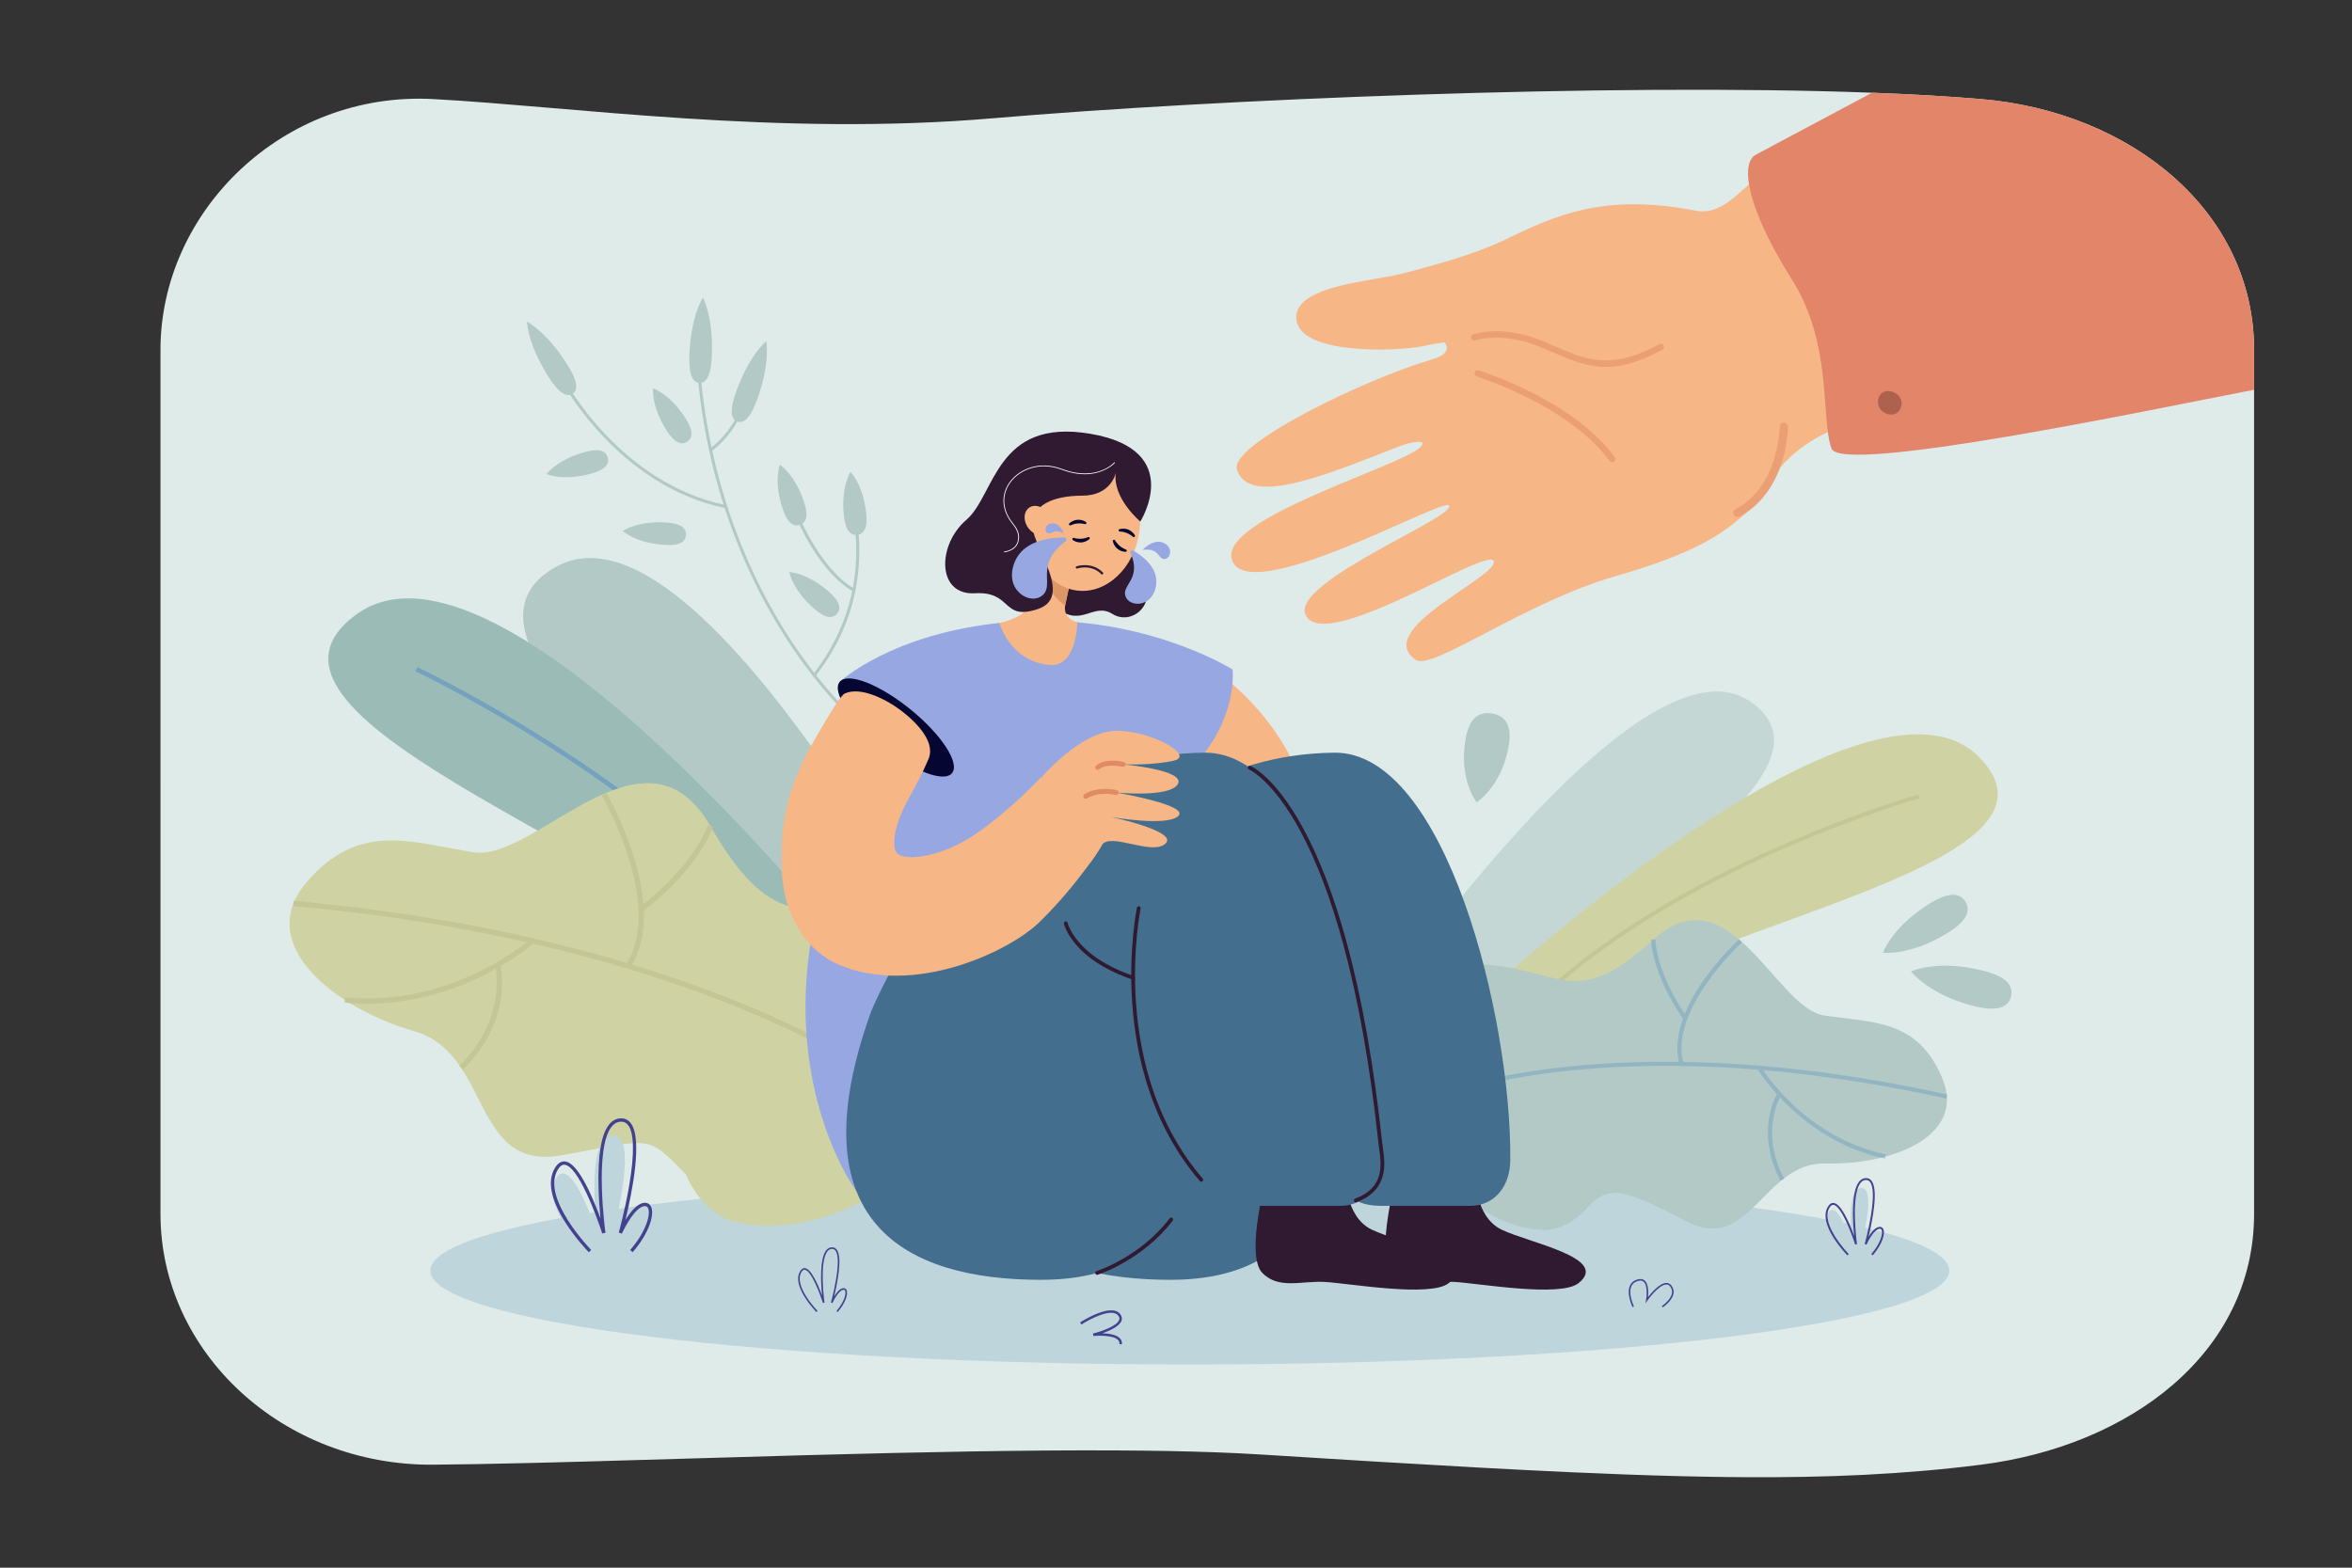 <?xml version="1.0" encoding="utf-8"?>
<!-- Generator: Adobe Illustrator 25.4.1, SVG Export Plug-In . SVG Version: 6.00 Build 0)  -->
<svg version="1.1" id="_x3C_Layer_x3E_" xmlns="http://www.w3.org/2000/svg" xmlns:xlink="http://www.w3.org/1999/xlink" x="0px"
	 y="0px" viewBox="0 0 2760 1840" style="enable-background:new 0 0 2760 1840;" xml:space="preserve">
<rect x="0" y="0" width="2760" height="1840" fill="#333333" stroke="none"/>
<style type="text/css">
	.st0{fill:#DEEBE9;}
	.st1{fill:#BED5DC;}
	.st2{fill:#42428E;}
	.st3{fill:#B2C9C6;}
	.st4{fill:#9BBCB6;}
	.st5{fill:#74A1BD;}
	.st6{fill:#CFD3A3;}
	.st7{fill:#C4C695;}
	.st8{opacity:0.6;}
	.st9{opacity:0.5;}
	.st10{fill:#F7B686;}
	.st11{fill:#2F1A31;}
	.st12{fill:#436E8E;}
	.st13{fill:#96A7E2;}
	.st14{fill:#DD9666;}
	.st15{fill:#060633;}
	.st16{fill:none;stroke:#2F1A31;stroke-width:4.436;stroke-linecap:round;stroke-linejoin:round;stroke-miterlimit:10;}
	.st17{fill:#E08B65;}
	.st18{fill:#FFFFFF;}
	.st19{fill:#E28569;}
	.st20{fill:#AD6250;}
	.st21{fill:#EA9F75;}
</style>
<g>
	<g>
		<path class="st0" d="M2645.1,410.7V1424.7c0,162.59-145.05,272.27-320.29,294.4c-45.15,5.71-90.57,9.63-138.62,11.98
			c-11.27,0.56-22.69,1.03-34.3,1.41c-22.66,0.74-45.98,1.18-70.18,1.3c-70.19,0.39-147.81-1.73-238.26-5.83
			c-35.17-1.59-72.29-3.49-111.65-5.65c-75.25-4.15-158.76-9.27-252.75-15.17c-32.15-2.02-68.6-3.33-108.24-4.07h-0.01
			c-18.94-0.35-38.6-0.58-58.85-0.68c-0.01,0-0.01,0-0.02,0c-107.78-0.61-232.48,1.98-355.33,5.28c-6.5,0.17-12.99,0.34-19.46,0.52
			c-88.75,2.46-175.97,5.21-254.56,7.36h-0.01c-10.74,0.29-21.32,0.57-31.72,0.85c-11.97,0.29-23.71,0.6-35.2,0.86
			c-39.14,0.92-75.2,1.59-107.05,1.85c-176.89,1.45-320.3-131.81-320.3-294.4V410.7c0-162.6,143.71-303.98,320.3-294.41
			c163.99,8.89,405.19,44.05,656.63,22.51c259.89-22.26,722.61-41.6,1031.59-29.97c46.57,1.75,89.64,4.21,128,7.46
			C2500.95,131.22,2645.1,248.09,2645.1,410.7z"/>
	</g>
	<g>
		<path class="st1" d="M2287.43,1491.33c0,60.85-399.01,110.18-891.21,110.18c-492.2,0-891.2-49.33-891.2-110.18
			c0-60.85,399-110.18,891.2-110.18C1888.42,1381.15,2287.43,1430.48,2287.43,1491.33z"/>
	</g>
	<g>
		<path class="st2" d="M1951.11,1534.51l-1-1.52c0.1-0.07,10.43-6.97,11.86-15.01c0.49-2.79-0.16-5.43-1.95-7.85
			c-1.25-1.68-2.75-2.51-4.6-2.51c-0.03,0-0.06,0-0.09,0c-8.96,0.13-21.95,18.63-22.08,18.81l-2.36,3.39l0.72-4.07
			c0.03-0.16,2.83-16.52-2.87-21.4c-1.78-1.52-4.31-1.74-7.52-0.64c-3.38,1.15-5.73,3.27-6.99,6.28c-3.74,8.99,3.1,23.21,3.17,23.35
			l-1.64,0.8c-0.3-0.61-7.27-15.1-3.21-24.85c1.46-3.52,4.18-5.98,8.08-7.31c3.87-1.32,7-0.99,9.3,0.98
			c4.75,4.07,4.48,14.17,3.94,19.58c4.19-5.42,13.78-16.64,21.44-16.75c2.46-0.05,4.56,1.06,6.18,3.25c2.1,2.84,2.87,5.96,2.28,9.26
			C1962.19,1527.11,1951.56,1534.21,1951.11,1534.51z"/>
	</g>
	<g>
		<path class="st2" d="M1316.51,1577.83l-2.89-0.31c0.21-1.94-0.34-3.53-1.67-4.87c-2.68-2.7-8.47-4.36-16.74-4.79
			c-6.44-0.33-12.1,0.21-12.16,0.21l-0.49-2.86c7.63-1.88,28.02-8.42,30.76-16.01c0.59-1.64,0.28-3.25-0.96-4.92
			c-7.37-9.96-33.76,4.06-43.31,10.3l-1.59-2.43c1.5-0.98,36.74-23.8,47.24-9.59c1.83,2.48,2.29,5.04,1.35,7.63
			c-2.35,6.5-13.69,11.63-22.4,14.69c7.23,0.23,16.13,1.46,20.36,5.72C1315.97,1572.58,1316.81,1575.01,1316.51,1577.83z"/>
	</g>
	<g>
		<g>
			<path class="st3" d="M693.35,555.97c17.93-4.89,21.71-12.04,19.79-19.07c-1.92-7.03-8.8-11.27-26.73-6.38
				c-32.67,8.91-44.98,25.93-44.98,25.93S660.21,565.01,693.35,555.97z"/>
		</g>
		<g>
			<path class="st3" d="M780.05,639.57c18.55,1.18,24.44-4.37,24.9-11.64c0.46-7.27-4.68-13.51-23.23-14.69
				c-33.79-2.14-50.95,9.98-50.95,9.98S745.77,637.39,780.05,639.57z"/>
		</g>
		<g>
			<g>
				<g>
					<path class="st3" d="M1009.4,853.32l2.23-2.72c-0.42-0.34-42.43-35.21-86.65-103.99c-40.8-63.46-91.9-169.61-103.59-314.9
						l-3.5,0.28c11.75,146.09,63.16,252.83,104.22,316.65C966.63,817.84,1008.98,852.97,1009.4,853.32z"/>
				</g>
			</g>
			<g>
				<g>
					<path class="st3" d="M851.24,596.4l0.71-3.45c-125.09-25.91-189.5-146.88-190.14-148.1l-3.12,1.63
						C659.34,447.71,724.48,570.15,851.24,596.4z"/>
				</g>
			</g>
			<g>
				<g>
					<path class="st3" d="M847.44,518.62c24.97-25.56,31.05-57.37,31.11-57.74l-3.46-0.63c-0.08,0.41-7.9,41.14-42.36,66.53
						l2.09,2.83C839.48,526.18,843.68,522.47,847.44,518.62z"/>
				</g>
			</g>
			<g>
				<g>
					<path class="st3" d="M956.87,793.69c44.62-57.42,60.34-123.92,46.74-197.66c-0.47-2.55-0.91-4.97-0.88-5.52
						c0,0.01-0.01,0.17-0.12,0.39l-3.16-1.54c-0.45,0.93-0.28,1.97,0.7,7.3c13.41,72.71-2.08,138.26-46.06,194.86L956.87,793.69z"/>
				</g>
			</g>
			<g>
				<g>
					<path class="st3" d="M1001.17,694.14l1.72-3.07c-41.68-23.28-68.68-92.62-68.94-93.31l-3.28,1.26
						c0.07,0.18,6.94,17.96,18.96,38.42C960.77,656.39,978.75,681.62,1001.17,694.14z"/>
				</g>
			</g>
			<g>
				<g>
					<path class="st3" d="M809,416.33c-1,25.04,4.6,32.73,11.88,33.02c7.28,0.29,13.48-6.92,14.48-31.97
						c1.82-45.62-10.48-68.2-10.48-68.2S810.85,370.04,809,416.33z"/>
				</g>
			</g>
			<g>
				<g>
					<path class="st3" d="M863.82,459.69c-8.5,23.58-5.48,32.59,1.38,35.06c6.85,2.47,14.94-2.54,23.44-26.11
						c15.49-42.95,10.57-68.18,10.57-68.18S879.54,416.11,863.82,459.69z"/>
				</g>
			</g>
			<g>
				<g>
					<path class="st3" d="M918.44,597.26c5.87,17.63,13.21,21.02,20.13,18.72c6.91-2.3,10.77-9.41,4.9-27.04
						c-10.69-32.13-28.37-43.49-28.37-43.49S907.59,564.66,918.44,597.26z"/>
				</g>
			</g>
			<g>
				<g>
					<path class="st3" d="M782.22,505.2c9.98,15.68,17.93,17.17,24.08,13.26c6.15-3.91,8.16-11.75-1.82-27.42
						c-18.18-28.56-38.09-35.28-38.09-35.28S763.77,476.22,782.22,505.2z"/>
				</g>
			</g>
			<g>
				<g>
					<path class="st3" d="M955.33,714.4c13.99,12.24,22.04,11.44,26.83,5.96c4.8-5.48,4.53-13.57-9.46-25.81
						c-25.48-22.3-46.48-23.15-46.48-23.15S929.48,691.78,955.33,714.4z"/>
				</g>
			</g>
			<g>
				<g>
					<path class="st3" d="M990.25,605.2c1.95,18.48,8.41,23.36,15.65,22.59c7.25-0.77,12.54-6.88,10.58-25.37
						c-3.56-33.67-18.4-48.55-18.4-48.55S986.64,571.04,990.25,605.2z"/>
				</g>
			</g>
			<g>
				<g>
					<path class="st3" d="M643.32,441.82c13.35,21.21,22.32,24.38,28.48,20.5c6.17-3.88,7.19-13.33-6.16-34.55
						c-24.32-38.64-47.24-50.29-47.24-50.29S618.65,402.62,643.32,441.82z"/>
				</g>
			</g>
		</g>
	</g>
	<g>
		<path class="st3" d="M1178.61,1257.08c0,0-340.92-691.88-525.19-592.31c-184.26,99.56,331.17,413,424.04,617.55L1178.61,1257.08z"
			/>
	</g>
	<g>
		<g>
			<path class="st4" d="M1003.41,1123.61c0,0-416.04-526.88-585.62-402.17c-169.57,124.71,373.89,287.76,489.09,445.19
				L1003.41,1123.61z"/>
		</g>
		<g>
			<g>
				<path class="st5" d="M949.63,1148.16c-77.58-110.17-199.11-202.27-287.39-260.13c-95.71-62.73-174-99.82-174.78-100.19
					l2.29-4.87c0.78,0.37,79.42,37.62,175.44,100.55c88.67,58.12,210.76,150.67,288.84,261.53L949.63,1148.16z"/>
			</g>
		</g>
	</g>
	<g>
		<g>
			<g>
				<path class="st6" d="M486.18,1210.34c90.83,26.07,66.24,164.55,172.97,145.66c106.74-18.96,98.48-26.25,145.96,22.72
					c0,0,16.74,45.4,58.01,55.5c162.87,39.88,404.39-188.84,241.4-334.57c-11.77-10.52-29.59-15.46-49.39-19.92
					c-107.4-24.15-144.53,23.42-221.52-110.16c-77.01-133.62-205.25,42.07-277.6,30.78c-72.35-11.29-135.04-37.39-196.88,35.96
					C297.29,1109.72,395.34,1184.33,486.18,1210.34z"/>
			</g>
		</g>
		<g>
			<g>
				<g>
					<path class="st7" d="M1040.23,1273.46l3.8-4.91c-2.17-1.68-222.26-168.29-699.42-211.21l-0.56,6.19
						C819.43,1106.29,1038.08,1271.79,1040.23,1273.46z"/>
				</g>
			</g>
			<g>
				<g>
					<path class="st7" d="M755.15,1069.16c66.8-52.54,80.89-96.84,81.45-98.7l-5.94-1.82c-0.13,0.44-14.26,44.43-79.36,95.63
						L755.15,1069.16z"/>
				</g>
			</g>
			<g>
				<g>
					<path class="st7" d="M739.79,1135.34c19.78-30.04,21.09-75.13,3.79-130.39c-12.95-41.39-31.98-74.44-32.17-74.76l-5.38,3.11
						c0.75,1.29,74.04,129.56,28.56,198.63L739.79,1135.34z"/>
				</g>
			</g>
			<g>
				<g>
					<path class="st7" d="M614.73,1116.2c7.92-5.78,12.24-9.59,12.44-9.77l-4.14-4.63c-0.91,0.81-92.09,80.98-218.01,68.79
						l-0.6,6.18C505.88,1186.6,585.23,1137.74,614.73,1116.2z"/>
				</g>
			</g>
			<g>
				<g>
					<path class="st7" d="M543.23,1255.49c30.93-30.21,41.27-61.77,44.51-82.92c3.52-23.02-0.3-38.74-0.46-39.4l-6.03,1.5
						c0.15,0.6,14.26,61.05-42.36,116.37L543.23,1255.49z"/>
				</g>
			</g>
		</g>
	</g>
	<g class="st8">
		<path class="st3" d="M1567.41,1252.47c0,0,347.95-528.04,487.69-428.25c139.74,99.8-311.56,302.17-407.98,459.1L1567.41,1252.47z"
			/>
	</g>
	<g>
		<g>
			<path class="st6" d="M1754.23,1156.19c0,0,438.35-400.29,568.5-267.23c130.15,133.06-367.39,197.66-490.42,318.57
				L1754.23,1156.19z"/>
		</g>
		<g>
			<g>
				<path class="st7" d="M1797.65,1185.3c83.45-85.05,202.65-148.05,287.96-185.92c92.48-41.06,166.11-62.23,166.84-62.44
					l-1.31-4.58c-0.74,0.21-74.68,21.48-167.46,62.67c-85.68,38.04-205.45,101.35-289.42,186.93L1797.65,1185.3z"/>
			</g>
		</g>
	</g>
	<g>
		<g>
			<g>
				<path class="st3" d="M2142.82,1365.53c-74.15-2.07-88.64,107.38-164.01,67.89c-75.36-39.54-90.96-41.61-114.6-17.67
					c0,0-23.3,29.99-56.59,27.75c-131.33-8.85-257.71-237.34-101.15-307.66c11.3-5.08,25.81-4.54,41.69-3.18
					c86.09,7.44,102.57,51.85,191.9-29.81c89.36-81.68,143.57,80.23,200.39,88.96c56.81,8.73,109.91,4.1,138.76,73.67
					C2308.05,1335.1,2216.96,1367.64,2142.82,1365.53z"/>
			</g>
		</g>
		<g class="st9">
			<g>
				<g>
					<path class="st5" d="M1713.29,1281.15l-1.68-4.58c2.02-0.74,206.26-73.13,573.46,8.1l-1.05,4.76
						C1918.2,1208.52,1715.3,1280.42,1713.29,1281.15z"/>
				</g>
			</g>
			<g>
				<g>
					<path class="st5" d="M1975.11,1196.01c-37.5-55.18-37.52-91.67-37.5-93.19l4.88,0.05c0,0.36,0.11,36.63,36.66,90.4
						L1975.11,1196.01z"/>
				</g>
			</g>
			<g>
				<g>
					<path class="st5" d="M1970.89,1249.17c-7.67-27.17,2.06-61.22,28.13-98.46c19.52-27.89,41.61-48.1,41.83-48.3l3.28,3.61
						c-0.86,0.79-86.17,79.35-68.54,141.83L1970.89,1249.17z"/>
				</g>
			</g>
			<g>
				<g>
					<path class="st5" d="M2069,1264.56c-4.55-6.21-6.88-10.08-6.99-10.26l4.2-2.48c0.48,0.82,49.67,82.46,146.77,103.25l-1.02,4.77
						C2133.72,1343.08,2085.96,1287.68,2069,1264.56z"/>
				</g>
			</g>
			<g>
				<g>
					<path class="st5" d="M2089.41,1385.75c-15.96-29.95-16.21-56.02-13.61-72.61c2.83-18.06,9.42-28.91,9.7-29.37l4.16,2.56
						c-0.25,0.42-25.17,42.29,4.06,97.13L2089.41,1385.75z"/>
				</g>
			</g>
		</g>
	</g>
	<g>
		<g>
			<g>
				<path class="st10" d="M1398.61,768.6c0,0,81.34,42.9,121.76,132.51c37.55,83.23-117.81,44.95-117.81,44.95l-40.92-56.2
					L1398.61,768.6z"/>
			</g>
			<g>
				<path class="st11" d="M1731.17,1378.6c0,0-1.45,49.04,30.94,64.66c32.38,15.62,127.72,33.33,90.12,62.86
					c-21.57,16.94-117.96-0.02-145.35-1.52c-27.39-1.5-53.76,9.04-73.12-10.41c-21.29-21.39,6.58-120.55,6.58-120.55
					s22.97,13.6,44.25,14.21C1715.27,1388.73,1731.17,1378.6,1731.17,1378.6z"/>
			</g>
			<g>
				<path class="st12" d="M1174.32,1187.88c0,0,119.22-302,391.61-304.45c130.42-1.18,208.02,311.54,206.34,478.55
					c-0.3,29.57-17.75,53.37-47.32,53.37h-98.1c-17.96,0-35.47,0.15-57.18-23.29c-16.03-17.31-23.16-26.98-23.16-26.98
					s1.07,136.89-172.54,137.03C1215.23,1502.24,1085.42,1435.45,1174.32,1187.88z"/>
			</g>
			<g>
				<path class="st11" d="M1578.84,1378.6c0,0-1.45,49.04,30.94,64.66c32.38,15.62,127.72,33.33,90.12,62.86
					c-21.57,16.94-117.96-0.02-145.35-1.52c-27.39-1.5-53.76,9.04-73.12-10.41c-21.29-21.39,6.58-120.55,6.58-120.55
					s22.97,13.6,44.25,14.21C1562.95,1388.73,1578.84,1378.6,1578.84,1378.6z"/>
			</g>
			<g>
				<path class="st11" d="M1022.04,1351.64c2.3,19.04,109.96,16.73,241.77,0.04c131.81-16.68,234.41-45.24,232.11-64.28
					c-2.3-19.04-108.63-21.35-240.45-4.67C1123.66,1299.42,1019.74,1332.6,1022.04,1351.64z"/>
			</g>
			<g>
				<path class="st13" d="M1066.05,831.18c0,0,37.44-105.34,170.82-100.55c133.38,4.79,234.09,180.07,259.04,556.77
					c0,0-234.9-0.67-490.76,111.06C1005.16,1398.47,836.15,1172.81,1066.05,831.18z"/>
			</g>
			<g>
				<path class="st13" d="M985.35,800.32l81.53,85c0,0,306.8,50.07,346.74-1.9c38.24-49.76,32.82-97.58,32.82-97.58
					s-110.42-69.84-266.69-55.38C1046.6,742.79,985.35,800.32,985.35,800.32z"/>
			</g>
			<g>
				<path class="st11" d="M1331.47,630.84c0,0-9.22,15.6,10.02,49.96c16.19,28.91-13.71,53.69-36.05,39.8
					c-22.35-13.89-35.52,15.22-63.67-5.66C1213.62,694.06,1331.47,630.84,1331.47,630.84z"/>
			</g>
			<g>
				<path class="st10" d="M1172.75,731.17c12.7-2.67,28.16-8.46,35.03-19.89l21.53-35.83l6.25-10.4l36.73-61.14l-13.95,66.62
					l-8.38,39.99c0,0-3.79,14.89,14.27,19.85c0,0-0.38,52.84-32.45,50.13C1185.29,776.57,1172.68,731.18,1172.75,731.17z"/>
			</g>
			<g>
				<path class="st14" d="M1229.38,674.33c-0.04,0.37-0.07,0.75-0.08,1.12c-1.33,21.9,20.5,35.17,20.5,35.17l0.16-0.1l8.38-39.99
					c-6.74-3.56-16.48-7.59-22.79-5.48C1232.25,666.15,1229.9,668.93,1229.38,674.33z"/>
			</g>
			<g>
				<path class="st10" d="M1337.09,623.63c5.83-43.07-17.75-81.81-52.66-86.54c-34.91-4.72-67.93,26.37-73.76,69.44
					c-5.83,43.07,17.75,81.81,52.67,86.54C1298.24,697.79,1331.26,666.7,1337.09,623.63z"/>
			</g>
			<g>
				<g>
					<path class="st15" d="M1273.57,615.24c0.44-0.06,0.84-0.31,1.08-0.72c0.39-0.7,0.15-1.58-0.54-1.98
						c-0.41-0.23-9.41-6.52-19.17,1.63c-0.62,0.51-0.73,1.42-0.22,2.04c0.5,0.62,1.32,0.58,2.04,0.22
						c7.2-3.55,15.58-1.56,15.93-1.37C1272.95,615.23,1273.26,615.28,1273.57,615.24z"/>
				</g>
			</g>
			<g>
				<g>
					<path class="st15" d="M1259.64,631.26c-0.44,0.05-0.85,0.29-1.1,0.69c-0.41,0.69-0.2,1.58,0.49,1.99
						c0.4,0.24,9.22,6.78,19.21-1.09c0.63-0.5,0.76-1.39,0.28-2.03c-0.48-0.64-1.3-0.62-2.03-0.28c-7.3,3.34-15.62,1.12-15.96,0.92
						C1260.25,631.29,1259.94,631.23,1259.64,631.26z"/>
				</g>
			</g>
			<g>
				<g>
					<path class="st15" d="M1308.19,633.81c-0.35-0.27-0.82-0.37-1.27-0.24c-0.77,0.21-1.22,1.01-1.01,1.78
						c0.13,0.45,2.07,11.26,14.74,12.37c0.8,0.07,1.51-0.49,1.6-1.29c0.09-0.8-0.53-1.34-1.29-1.6
						c-7.61-2.57-12.14-9.89-12.25-10.27C1308.62,634.26,1308.43,634,1308.19,633.81z"/>
				</g>
			</g>
			<g>
				<g>
					<path class="st15" d="M1329.97,630.35c0.42,0.14,0.89,0.1,1.29-0.17c0.66-0.45,0.84-1.35,0.4-2.01
						c-0.26-0.39-5.51-10.04-17.88-7.11c-0.78,0.18-1.28,0.94-1.11,1.73c0.17,0.78,0.92,1.11,1.72,1.11
						c8.03,0.05,14.64,5.57,14.86,5.89C1329.42,630.06,1329.68,630.25,1329.97,630.35z"/>
				</g>
			</g>
			<g>
				<path class="st11" d="M1309.36,554.86c0,0-5.02,26.87-39.44,26.92c-34.41,0.04-59.65,11.19-58.41,36.15
					c1.25,24.96,48.88,82.82,6.21,96.97c-42.68,14.15-29.22-21.17-73.77-18.59c-44.54,2.59-44.53-56.42-10.1-86.01
					c34.43-29.59,34.37-120.23,145.89-101.12c111.53,19.1,58.38,102.96,58.38,102.96S1305.25,584.74,1309.36,554.86z"/>
			</g>
			<g>
				<path class="st10" d="M1207.11,620.33c6.24,7.81,16.15,9.86,22.15,4.59c6-5.27,5.8-15.87-0.43-23.68
					c-6.24-7.81-16.15-9.86-22.15-4.59C1200.68,601.92,1200.87,612.52,1207.11,620.33z"/>
			</g>
			<g>
				<path class="st11" d="M1293.29,674.3c-0.35,0-0.71-0.14-0.97-0.41c-11.83-12.13-28.02-6.71-28.18-6.66
					c-0.71,0.25-1.49-0.13-1.73-0.84c-0.25-0.71,0.13-1.49,0.84-1.73c0.18-0.06,18-6.02,31.02,7.33c0.53,0.54,0.52,1.4-0.02,1.92
					C1293.97,674.17,1293.63,674.3,1293.29,674.3z"/>
			</g>
			<g>
				<path class="st15" d="M1117.19,907.41c-9.5,11.7-46.72-2.79-83.12-32.37c-36.41-29.57-58.22-63.03-48.72-74.72
					c9.5-11.7,46.72,2.79,83.13,32.37C1104.88,862.26,1126.69,895.71,1117.19,907.41z"/>
			</g>
			<g>
				<path class="st12" d="M1022,1187.88c0,0,119.22-302,391.61-304.45c130.42-1.18,208.02,311.54,206.34,478.55
					c-0.3,29.57-17.75,53.37-47.32,53.37h-98.1c-17.96,0-35.47,0.15-57.18-23.29c-16.03-17.31-23.16-26.98-23.16-26.98
					s1.07,136.89-172.54,137.03C1062.91,1502.24,933.09,1435.45,1022,1187.88z"/>
			</g>
			<g>
				<path class="st16" d="M1934.81,1366.72"/>
			</g>
			<g>
				<path class="st11" d="M1409.7,1387c-0.62,0-1.25-0.26-1.68-0.77c-25.88-30.13-45.87-65.75-59.41-105.89
					c-10.82-32.07-17.57-67.08-20.06-104.04c-4.24-62.92,5.49-110.42,5.59-110.89c0.25-1.2,1.43-1.96,2.62-1.72
					c1.2,0.25,1.97,1.43,1.72,2.62c-0.1,0.47-9.71,47.48-5.5,109.81c2.47,36.56,9.15,71.17,19.85,102.86
					c13.35,39.56,33.05,74.67,58.54,104.34c0.8,0.93,0.69,2.33-0.24,3.13C1410.73,1386.82,1410.21,1387,1409.7,1387z"/>
			</g>
			<g>
				<path class="st11" d="M1329.69,1149.89c-0.24,0-0.48-0.04-0.71-0.12c-20.2-6.84-48.17-19.59-66.71-41.55
					c-11.24-13.3-13.67-23.64-13.77-24.07c-0.27-1.2,0.48-2.38,1.67-2.65c1.19-0.27,2.38,0.48,2.65,1.67
					c0.03,0.13,2.41,9.95,13.06,22.46c17.9,21.02,44.97,33.32,64.52,39.94c1.16,0.39,1.78,1.65,1.39,2.81
					C1331.48,1149.31,1330.62,1149.89,1329.69,1149.89z"/>
			</g>
			<g>
				<path class="st11" d="M1590.99,1411.17c-0.9,0-1.74-0.55-2.08-1.44c-0.43-1.15,0.15-2.43,1.29-2.86
					c34.6-13.03,30.89-39.55,28.18-58.91c-0.32-2.26-0.61-4.39-0.82-6.36c-9.58-89.46-23.53-168.19-41.46-233.99
					c-14.34-52.64-31.25-97.18-50.25-132.37c-32.31-59.84-59.82-71.97-60.09-72.09c-1.13-0.47-1.66-1.77-1.19-2.9
					c0.47-1.13,1.76-1.66,2.89-1.19c1.16,0.48,28.84,12.48,61.84,73.25c19.25,35.44,36.36,80.29,50.86,133.33
					c18.1,66.2,32.16,145.43,41.81,235.49c0.2,1.9,0.5,4,0.81,6.22c2.58,18.48,6.91,49.4-31.01,63.68
					C1591.51,1411.12,1591.25,1411.17,1590.99,1411.17z"/>
			</g>
			<g>
				<g>
					<g>
						<path class="st10" d="M1223.01,911.41c0,0,45.44-52.93,86.27-53.67c40.83-0.74,93.54,29.18,68.33,35.01
							c-25.21,5.83-59.48,4.39-59.48,4.39s73.07,6.53,64.14,22.96c-8.93,16.43-72.43,10.13-72.43,10.13s86.33,14.7,72.88,27.49
							c-13.46,12.79-78.96,1.16-78.96,1.16s79.78,16.89,63.8,31.38c-15.98,14.49-65.84-14.38-74.77,2.04
							c-8.93,16.43-49.95,78.66-98.64,59.42L1223.01,911.41z"/>
					</g>
				</g>
				<g>
					<path class="st17" d="M1288.16,903.66c-0.79,0-1.58-0.32-2.15-0.95c-1.08-1.19-0.99-3.02,0.2-4.09
						c10.49-9.51,31.7-4.5,32.6-4.29c1.55,0.38,2.51,1.94,2.13,3.5c-0.38,1.55-1.94,2.51-3.5,2.13l0,0
						c-0.19-0.05-19.13-4.5-27.34,2.95C1289.55,903.41,1288.85,903.66,1288.16,903.66z"/>
				</g>
				<g>
					<path class="st17" d="M1274.06,937.45c-0.99,0-1.95-0.5-2.49-1.41c-0.82-1.37-0.37-3.15,1-3.97
						c16.8-10.03,37.15-4.86,38.01-4.63c1.55,0.41,2.47,1.99,2.07,3.54c-0.41,1.55-1.99,2.47-3.54,2.07
						c-0.28-0.07-18.93-4.74-33.56,4C1275.08,937.32,1274.57,937.45,1274.06,937.45z"/>
				</g>
			</g>
			<g>
				<g>
					<path class="st10" d="M983.54,1131.9c-41.77-18.19-63.87-63.53-65.87-106.44c-2.58-55.25,4.01-97.5,37.16-155.51
						c21.41-37.47,32.68-54.19,36.21-55.86c19.22-9.06,49.02,7.92,60.1,15.44c15.55,10.55,50.47,39.13,37.45,63.46
						c-0.13,0.25-5.93,15.16-21.72,43.21c-18.59,33.02-20.73,58.48-14.06,65.43c8.87,9.24,51.65,5.06,92.22-22.86
						c42.9-29.52,76.28-66.42,76.61-66.79l71.14,80.32c-1.71,1.92-24.25,41.64-72.18,89.19
						C1184.5,1117.32,1071.29,1170.1,983.54,1131.9z"/>
				</g>
			</g>
			<g>
				<path class="st13" d="M1340.75,645.43c0,0,12.86-13.96,24.87-8.14c12.01,5.82,7.69,19.05,0.44,18.84
					C1358.8,655.93,1360.23,642.61,1340.75,645.43z"/>
			</g>
			<g>
				<path class="st13" d="M1250.3,635.43c1.95-1.46,0.92-4.58-1.52-4.59c-14.83-0.08-47.03,2.78-57.79,28.16
					c-14.15,33.38,18.32,52.71,32.79,39.33C1237.55,685.61,1214.04,662.65,1250.3,635.43z"/>
			</g>
			<g>
				<path class="st13" d="M1246.97,625.54c0.54,0.3,1.16-0.26,0.91-0.83c-1.52-3.46-5.55-10.67-12.58-10.53
					c-9.25,0.18-10.37,9.76-5.75,11.74C1233.95,627.79,1236.86,619.93,1246.97,625.54z"/>
			</g>
			<g>
				<path class="st13" d="M1326.77,649.11c-0.83-1.96,1.27-3.86,3.12-2.81c10.03,5.7,29.11,19.32,26.87,39.48
					c-3.03,27.2-31.55,27.92-36.13,13.76C1316.31,686.19,1339.84,679.77,1326.77,649.11z"/>
			</g>
			<g>
				<path class="st18" d="M1178.61,648.19c-0.24,0-0.44-0.18-0.46-0.42c-0.02-0.25,0.17-0.48,0.42-0.5
					c0.12-0.01,11.94-1.12,15.24-10.7c3.43-9.96-2.22-17.24-6.34-22.57c-0.71-0.92-1.38-1.78-1.95-2.59
					c-10.74-15.25-10.67-32.7,0.18-46.69c11.11-14.33,34.14-24.31,60.53-14.31c21.09,7.99,36.65,5.47,45.99,1.95
					c10.1-3.81,15.27-9.54,15.32-9.6c0.17-0.19,0.46-0.21,0.65-0.04c0.19,0.17,0.21,0.46,0.04,0.65
					c-0.16,0.18-12.12,13.24-35.32,13.24c-7.75,0-16.76-1.46-27-5.34c-25.95-9.83-48.57-0.05-59.48,14.01
					c-10.59,13.65-10.65,30.7-0.16,45.6c0.56,0.79,1.22,1.65,1.93,2.56c4.25,5.49,10.08,13,6.49,23.43
					c-3.5,10.16-15.91,11.31-16.04,11.32C1178.63,648.19,1178.62,648.19,1178.61,648.19z"/>
			</g>
		</g>
		<g>
			<path class="st11" d="M1287.43,1496.26c-0.94,0-1.82-0.61-2.12-1.55c-0.37-1.17,0.28-2.41,1.45-2.78
				c0.51-0.16,51.38-16.62,85.84-61.99c0.74-0.97,2.13-1.16,3.11-0.42c0.98,0.74,1.17,2.13,0.42,3.11
				c-35.34,46.52-87.52,63.37-88.04,63.53C1287.88,1496.23,1287.65,1496.26,1287.43,1496.26z"/>
		</g>
	</g>
	<g>
		<g>
			<path class="st2" d="M1937.92,470.41c-0.16,0-0.32-0.04-0.5-0.11c-2.32-0.94-0.44-6.58-0.35-6.82l0.39,0.13
				c-0.52,1.53-1.51,5.65,0.12,6.31c0.27,0.11,0.5,0.1,0.71-0.04c0.95-0.65,1.12-3.67,1.11-4.79l0.41-0.04
				c0,0.03,0.5,3.13,1.65,3.81c0.23,0.14,0.47,0.15,0.73,0.06l0.14,0.39c-0.38,0.14-0.74,0.11-1.08-0.09
				c-0.73-0.43-1.22-1.61-1.5-2.59c-0.11,1.3-0.42,3.04-1.22,3.59C1938.34,470.35,1938.14,470.41,1937.92,470.41z"/>
		</g>
		<g>
			<path class="st2" d="M1904.33,390.36c-0.19-0.17-4.56-4.2-2.99-6.14c0.28-0.34,0.61-0.49,1-0.46c0.98,0.09,2.08,1.47,2.81,2.55
				c-0.22-1-0.37-2.27,0.06-3c0.2-0.34,0.51-0.54,0.9-0.6l0.06,0.41c-0.27,0.04-0.47,0.17-0.61,0.4c-0.57,0.95,0.09,3.3,0.39,4.13
				l-0.37,0.17c-0.53-0.98-2.15-3.55-3.29-3.65c-0.24-0.02-0.45,0.08-0.64,0.3c-1.11,1.36,1.75,4.49,2.95,5.58L1904.33,390.36z"/>
		</g>
		<g>
			<path class="st10" d="M1873.48,582.47c0,0,125.29,60.18,172.89,21.72c24.98-20.18,30.99-40.85,39.03-51.04
				c52.06-65.94,142.16-64.79,162.89-77.44c28.21-17.21,66.68-204.76,66.68-204.76l-109.42-142.28c0,0-80.24,55.97-137.69,77.58
				c-21,7.9-42.62,47.84-77.77,41.05c-107.6-20.79-163.68,4.89-224.28,34.14c-26.83,12.95-63.02,25.12-123.92,40.56
				c-29.31,7.43-117.29,12.89-120.62,47.97c-4.47,47.17,117.09,43.08,149.87,36.03C1891.01,358.65,1873.48,582.47,1873.48,582.47z"
				/>
		</g>
		<g>
			<g>
				<path class="st19" d="M2645.1,410.7v46.77c-123.19,23.8-484.41,99.88-495.9,68.92c-1.96-5.27-3.28-11.75-4.27-19.22
					c-5.6-41.8-1.18-114.54-42.53-179.73c-28.88-45.52-45.53-84.54-49.96-111.03c-3.04-18.22-0.3-30.52,8.22-34.94
					c6.82-3.53,64.48-34.56,136.16-72.64c46.57,1.75,89.64,4.21,128,7.46C2500.95,131.22,2645.1,248.09,2645.1,410.7z"/>
			</g>
			<g>
				<path class="st20" d="M2222.46,486.27c-6.59,1.7-15.19-2.6-17.66-8.94c-3.23-8.27,0.85-16.24,7.45-17.94
					c7.71-1.99,16.77,2.92,18.82,10.89C2232.76,476.88,2229.05,484.58,2222.46,486.27z"/>
			</g>
		</g>
		<g>
			<path class="st10" d="M1686.11,395.65c7.32,2.55,25.4,17.31-6.21,26.41c-75.98,21.88-237.13,99.61-228.42,128.76
				c12.99,43.49,99.09,9.28,187.9-26c17.88-7.1,37.04-9.66,27.3,0.09c-22.32,22.35-235.6,83.56-221.17,131.59
				c17.4,57.95,246.66-72.04,254.7-63.36c11.59,12.52-186.53,90.26-168.11,128.71c22.29,46.53,215.16-81.83,220.7-63.23
				c5.54,18.59-143.25,80.35-91.36,115.93c18.99,13.02,129.06-68.35,234.74-98.45c35.68-10.16,75.08-23.66,104.78-39.77
				c104.91-56.9,102.27-149.97,102.27-149.97s-225.08-140.53-303.73-147.41C1720.86,332.1,1640.59,379.77,1686.11,395.65z"/>
		</g>
		<g>
			<g>
				<path class="st21" d="M2098.23,500.07c0.04,0.29,0.04,0.58,0.03,0.87c-2.43,43.17-17.75,69.43-30.18,83.85
					c-13.69,15.89-26.9,21.35-27.46,21.58c-2.5,1.01-5.34-0.19-6.35-2.69c-1.01-2.49,0.19-5.33,2.68-6.34l0,0
					c0.12-0.05,11.95-5.04,24.13-19.37c11.27-13.25,25.19-37.47,27.44-77.57c0.15-2.69,2.45-4.75,5.14-4.59
					C2096.05,495.93,2097.94,497.77,2098.23,500.07z"/>
			</g>
		</g>
		<g>
			<path class="st21" d="M1884.36,430.7c-22.24,0-40.69-7.95-61.55-16.94c-5.46-2.35-11.11-4.79-17.02-7.15
				c-44.25-17.71-74.32-7.18-74.62-7.07c-1.94,0.71-4.1-0.29-4.81-2.24c-0.71-1.94,0.28-4.09,2.22-4.81
				c1.32-0.49,32.88-11.71,79.99,7.15c6,2.4,11.7,4.86,17.2,7.23c18.59,8.01,34.64,14.93,53.23,16.07
				c20.42,1.26,42.08-4.8,68.16-19.05c1.82-0.99,4.1-0.33,5.09,1.49c0.99,1.82,0.33,4.1-1.49,5.09
				C1923.72,425.26,1902.75,430.7,1884.36,430.7z"/>
		</g>
		<g>
			<path class="st21" d="M1891.84,542.49c-1.15,0-2.29-0.53-3.03-1.53c-47.95-65.3-154.78-98.7-155.85-99.03
				c-1.98-0.61-3.09-2.71-2.48-4.69c0.61-1.98,2.7-3.1,4.69-2.48c0.27,0.08,27.81,8.61,60.99,25.27
				c30.74,15.43,72.81,41.23,98.7,76.49c1.23,1.67,0.87,4.02-0.8,5.24C1893.39,542.25,1892.61,542.49,1891.84,542.49z"/>
		</g>
	</g>
	<g>
		<path class="st3" d="M2327.04,1139.25c29.34,7.37,35.72,18.88,32.84,30.38c-2.89,11.5-13.95,18.63-43.29,11.27
			c-53.44-13.41-74.04-40.72-74.04-40.72S2272.82,1125.64,2327.04,1139.25z"/>
	</g>
	<g>
		<path class="st3" d="M2264.34,1060.57c24.18-14.99,36.14-11.77,42.01-2.29c5.88,9.48,3.45,21.62-20.73,36.61
			c-44.05,27.31-75.97,23.35-75.97,23.35S2219.65,1088.28,2264.34,1060.57z"/>
	</g>
	<g>
		<path class="st3" d="M1719.9,866.85c4.58-26.05,17.26-31.81,31.21-29.36c13.95,2.46,23.9,12.19,19.32,38.24
			c-8.34,47.45-37.64,65.95-37.64,65.95S1711.44,915,1719.9,866.85z"/>
	</g>
	<g>
		<g>
			<path class="st1" d="M687.14,1468.42c0,0-53.15-54.19-34.87-85.05c18.29-30.86,49.15,66.3,49.15,66.3s-16-114.89,17.15-116.89
				c33.15-2,0,116.89,0,116.89s12.29-27.72,24.29-29.43c12-1.71,8.57,23.51-12.86,48.19"/>
		</g>
		<g>
			<path class="st2" d="M690.95,1469.78c-0.15-0.16-15.36-15.74-27.81-35.43c-16.98-26.87-21.03-48.2-12.02-63.39
				c3.36-5.67,7.4-8.28,12-7.76c9.17,1.05,19.94,15.53,32.01,43.03c3.7,8.43,6.97,16.85,9.53,23.8c-0.93-9.69-1.92-22.51-2.29-36
				c-1.02-37.96,3.17-62.97,12.47-74.32c3.6-4.39,7.98-6.77,13.04-7.08c4.92-0.3,8.97,1.47,12.02,5.25
				c14.89,18.43,1.43,83.54-5.96,114c5.51-8.93,13.34-18.89,21.33-20.04c3.78-0.54,6.79,0.87,8.49,3.98
				c4.82,8.86-1.83,31.43-21.33,53.88l-2.94-2.55c19.17-22.07,24.42-42.91,20.85-49.47c-0.91-1.67-2.34-2.3-4.52-1.99
				c-10.29,1.47-22.29,23.78-26.05,32.25l-3.65-1.31c0.07-0.26,7.34-26.45,12.21-55.12c6.38-37.49,5.87-62.11-1.46-71.18
				c-2.25-2.78-5.11-4.03-8.76-3.81c-3.98,0.24-7.34,2.09-10.26,5.66c-20.91,25.54-7.52,123.72-7.38,124.71l-3.78,0.86
				c-6.94-21.83-28.37-78.89-44.01-80.67c-2.98-0.35-5.67,1.58-8.21,5.88c-19.75,33.34,38.67,93.51,39.26,94.12L690.95,1469.78z"/>
		</g>
	</g>
	<g>
		<g>
			<path class="st1" d="M956.23,1539.33c0,0-25.72-26.22-16.87-41.15c8.85-14.93,23.78,32.08,23.78,32.08s-7.74-55.59,8.3-56.56
				c16.04-0.96,0,56.56,0,56.56s5.95-13.41,11.75-14.24c5.81-0.83,4.15,11.37-6.22,23.32"/>
		</g>
		<g>
			<path class="st2" d="M958.07,1539.99c-0.07-0.07-7.43-7.62-13.45-17.14c-8.22-13-10.17-23.32-5.82-30.67
				c1.63-2.75,3.58-4,5.8-3.75c7.54,0.86,15.79,20.47,20.06,32.15c-1.41-14.59-3.03-43.44,4.96-53.2c1.74-2.12,3.86-3.28,6.31-3.42
				c2.38-0.15,4.34,0.71,5.82,2.54c7.2,8.92,0.69,40.42-2.89,55.16c2.67-4.32,6.45-9.14,10.32-9.7c1.83-0.26,3.29,0.42,4.11,1.92
				c2.33,4.28-0.89,15.21-10.32,26.07l-1.42-1.23c9.27-10.68,11.82-20.76,10.09-23.94c-0.44-0.81-1.13-1.12-2.19-0.96
				c-4.98,0.71-10.79,11.5-12.6,15.6l-1.77-0.63c0.04-0.13,3.55-12.8,5.91-26.67c3.09-18.14,2.84-30.05-0.71-34.44
				c-1.09-1.35-2.48-1.94-4.24-1.84c-1.93,0.12-3.55,1.01-4.96,2.74c-10.11,12.35-3.64,59.86-3.57,60.34l-1.83,0.41
				c-3.36-10.56-13.72-38.17-21.3-39.03c-1.44-0.17-2.74,0.76-3.97,2.84c-9.56,16.13,18.71,45.25,19,45.54L958.07,1539.99z"/>
		</g>
	</g>
	<g>
		<g>
			<path class="st1" d="M2165.68,1472.68c0,0-30.68-31.28-20.12-49.09c10.56-17.81,28.37,38.27,28.37,38.27s-9.24-66.31,9.9-67.46
				c19.13-1.15,0,67.46,0,67.46s7.09-16,14.02-16.99s4.95,13.57-7.42,27.81"/>
		</g>
		<g>
			<path class="st2" d="M2167.88,1473.46c-1.45-1.47-35.26-36.33-22.99-57.04c1.94-3.27,4.27-4.79,6.92-4.48
				c5.29,0.6,11.51,8.96,18.47,24.84c2.12,4.83,4,9.67,5.47,13.67c-1.69-17.36-3.65-51.94,5.9-63.61c2.08-2.53,4.61-3.91,7.52-4.08
				c2.84-0.18,5.18,0.85,6.94,3.03c8.59,10.64,0.83,48.21-3.44,65.8c3.18-5.16,7.7-10.91,12.31-11.56c2.18-0.31,3.92,0.5,4.9,2.29
				c2.78,5.11-1.06,18.14-12.31,31.1l-1.7-1.47c11.06-12.74,14.1-24.77,12.04-28.55c-0.52-0.96-1.36-1.33-2.61-1.15
				c-5.94,0.85-12.87,13.72-15.04,18.61l-2.11-0.76c0.04-0.15,4.24-15.27,7.05-31.82c3.68-21.64,3.39-35.85-0.84-41.09
				c-1.3-1.61-2.97-2.32-5.06-2.2c-2.3,0.14-4.24,1.21-5.92,3.27c-12.07,14.74-4.34,71.41-4.26,71.98l-2.18,0.49
				c-4-12.6-16.37-45.53-25.4-46.56c-1.74-0.2-3.27,0.91-4.74,3.39c-11.4,19.24,22.32,53.97,22.66,54.32L2167.88,1473.46z"/>
		</g>
	</g>
</g>
</svg>
